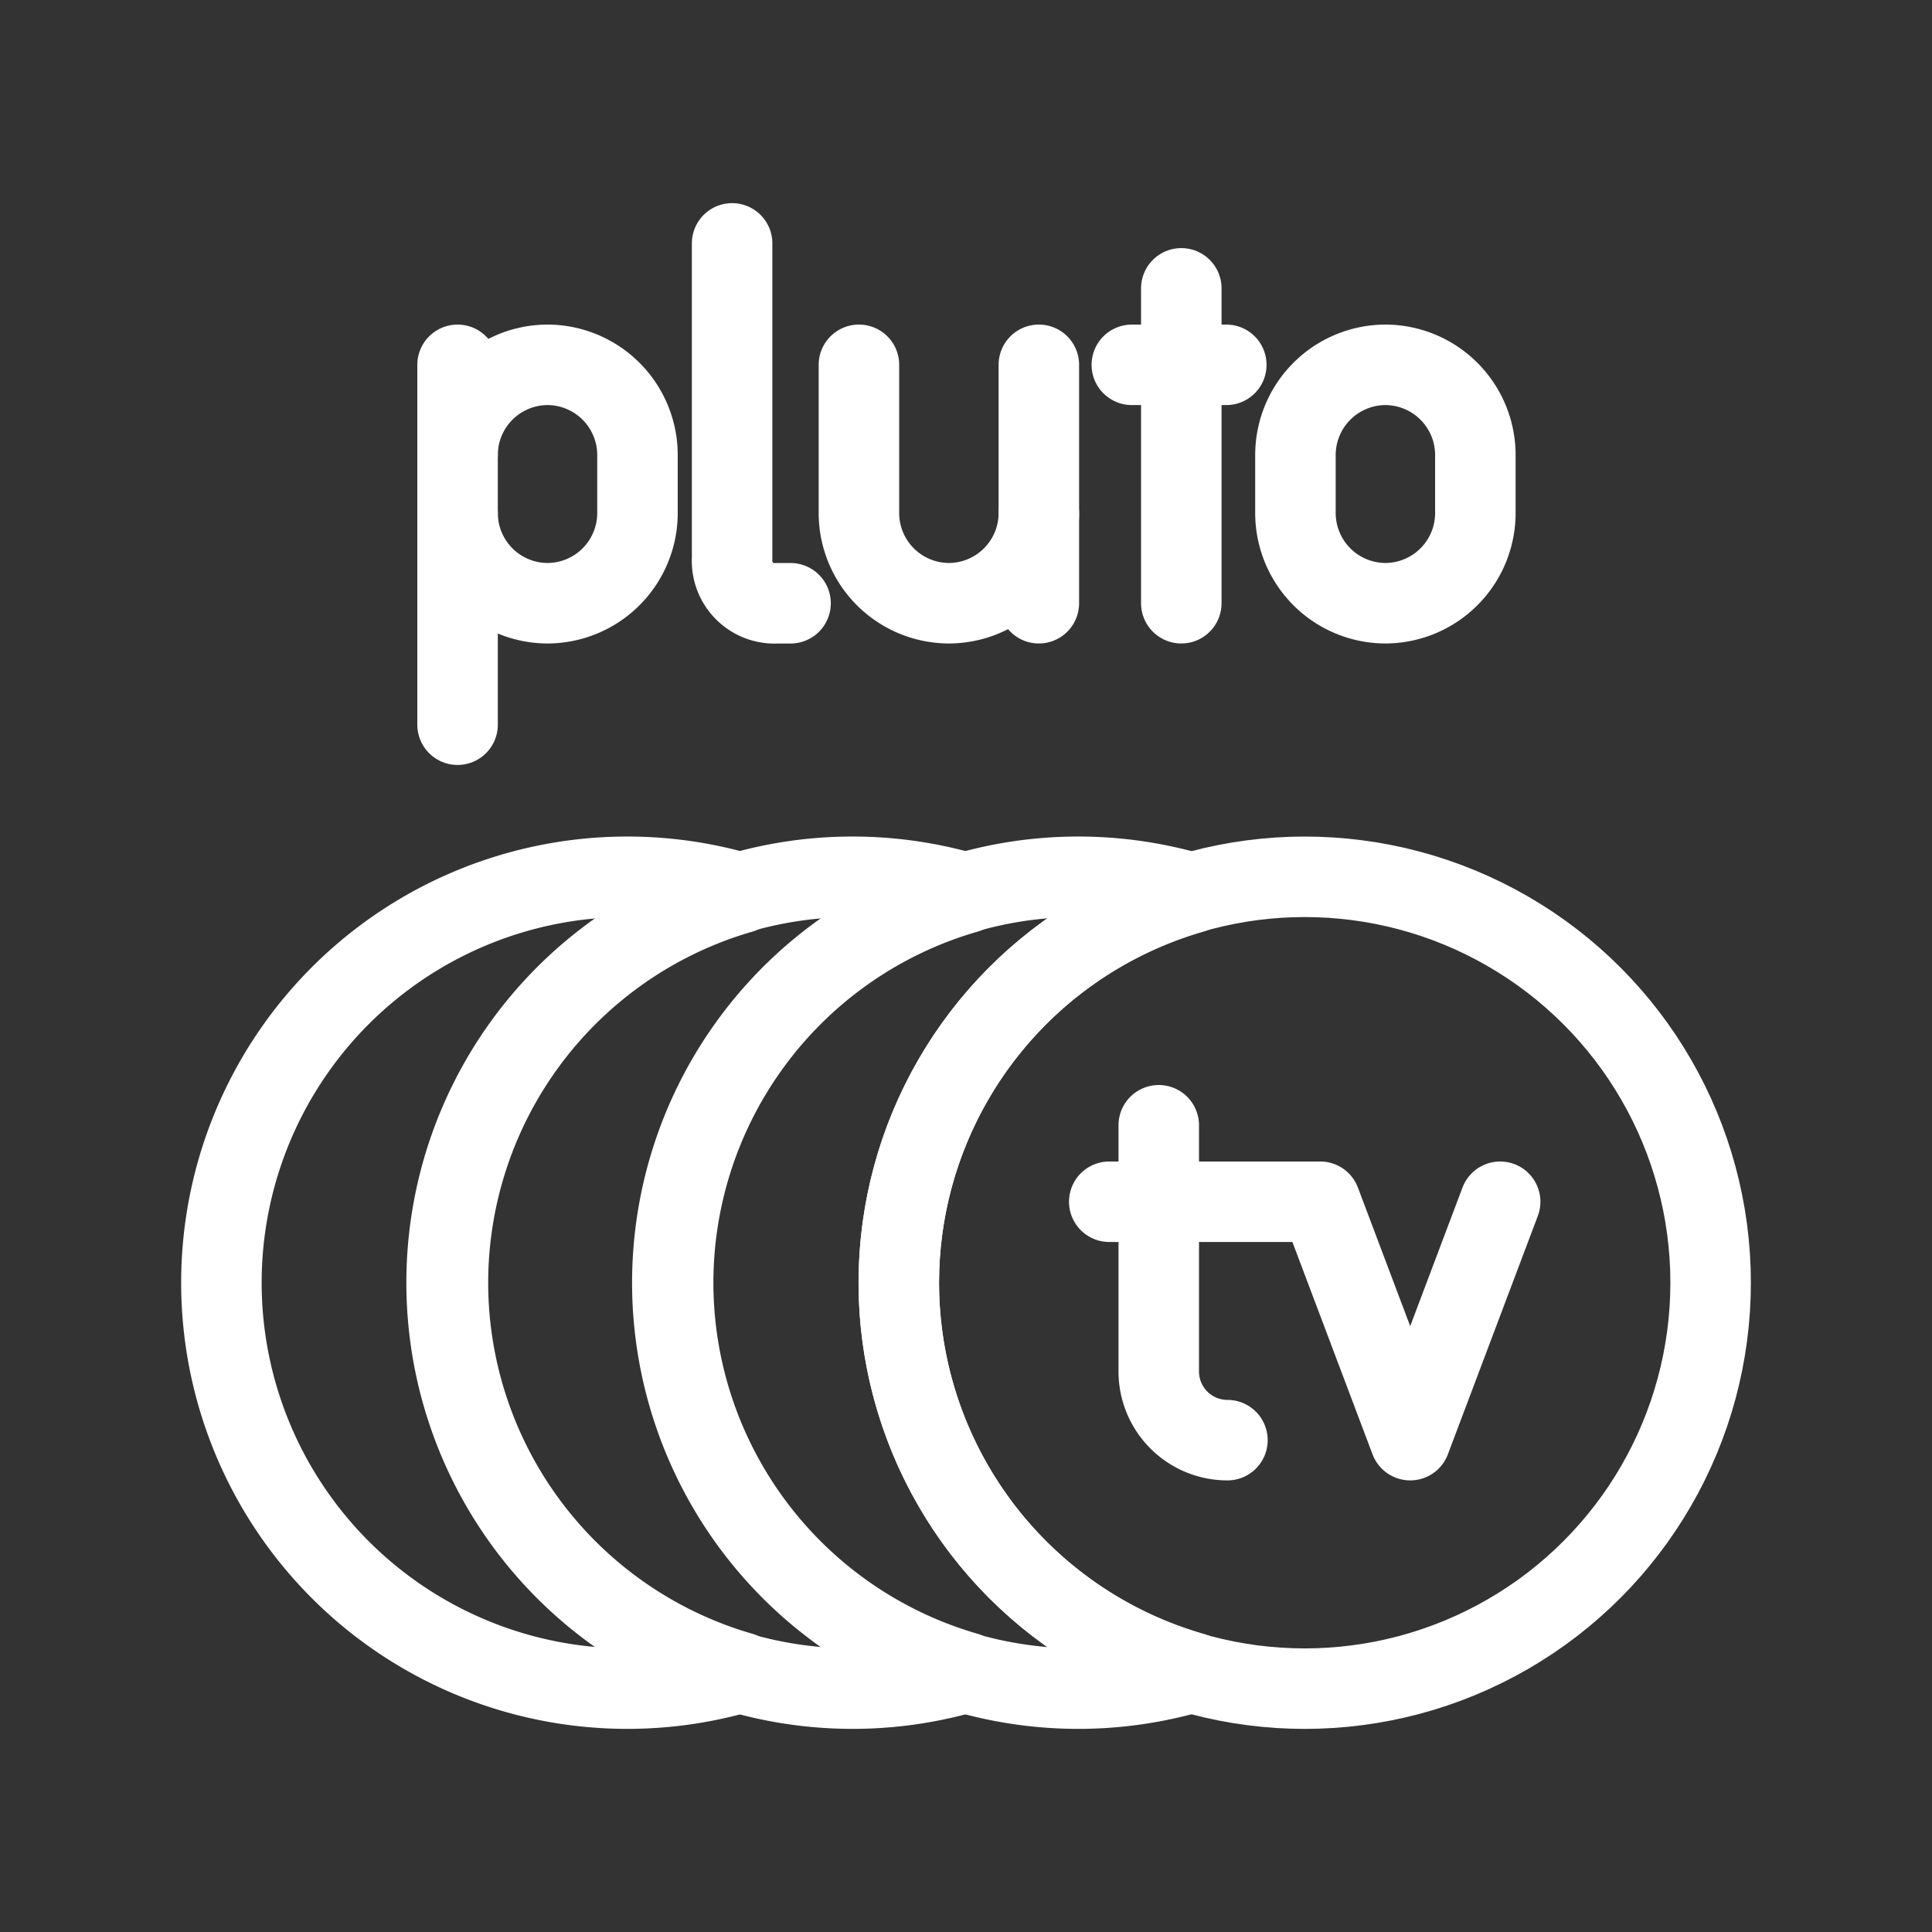 <svg xmlns="http://www.w3.org/2000/svg" viewBox="0 0 48 48"><rect x="0" y="0" width="48" height="48" fill="#333333" stroke="none"/><defs><style>.a{stroke-width:2px;stroke-width:2px;fill:none;stroke:#fff;stroke-linecap:round;stroke-linejoin:round;}</style></defs><path class="a" d="M34.42,14.987h0a2.242,2.242,0,0,1-2.235-2.235V11.299A2.242,2.242,0,0,1,34.42,9.064h0a2.242,2.242,0,0,1,2.235,2.235v1.453A2.242,2.242,0,0,1,34.42,14.987Z"/><path class="a" d="M21.34,9.064v3.688a2.242,2.242,0,0,0,2.235,2.235h0A2.242,2.242,0,0,0,25.81,12.752V9.064"/><line class="a" x1="25.81" y1="12.752" x2="25.81" y2="14.987"/><line class="a" x1="29.349" y1="7.164" x2="29.349" y2="14.987"/><line class="a" x1="28.12" y1="9.064" x2="30.467" y2="9.064"/><path class="a" d="M18.189,6.047V13.87a1.056,1.056,0,0,0,.99,1.118,1.081,1.081,0,0,0,.127,0h.335"/><path class="a" d="M11.368,12.752a2.242,2.242,0,0,0,2.235,2.235h0a2.242,2.242,0,0,0,2.235-2.235V11.299A2.242,2.242,0,0,0,13.603,9.064h0a2.242,2.242,0,0,0-2.235,2.235"/><line class="a" x1="11.368" y1="9.064" x2="11.368" y2="18.005"/><path class="a" d="M28.789,27.957v6.117A1.706,1.706,0,0,0,30.495,35.78h0"/><polyline class="a" points="27.559 29.857 32.801 29.857 35.036 35.78 37.271 29.857"/><circle class="a" cx="32.415" cy="31.869" r="10.085"/><path class="a" d="M22.331,31.869a10.083,10.083,0,0,1,7.282-9.682,10.085,10.085,0,1,0,0,19.363A10.083,10.083,0,0,1,22.331,31.869Z"/><path class="a" d="M11.129,31.869A10.083,10.083,0,0,1,18.41,22.187a10.085,10.085,0,1,0,0,19.363A10.083,10.083,0,0,1,11.129,31.869Z"/><path class="a" d="M16.724,31.869a10.083,10.083,0,0,1,7.281-9.682,10.085,10.085,0,1,0,0,19.363A10.083,10.083,0,0,1,16.724,31.869Z"/></svg>